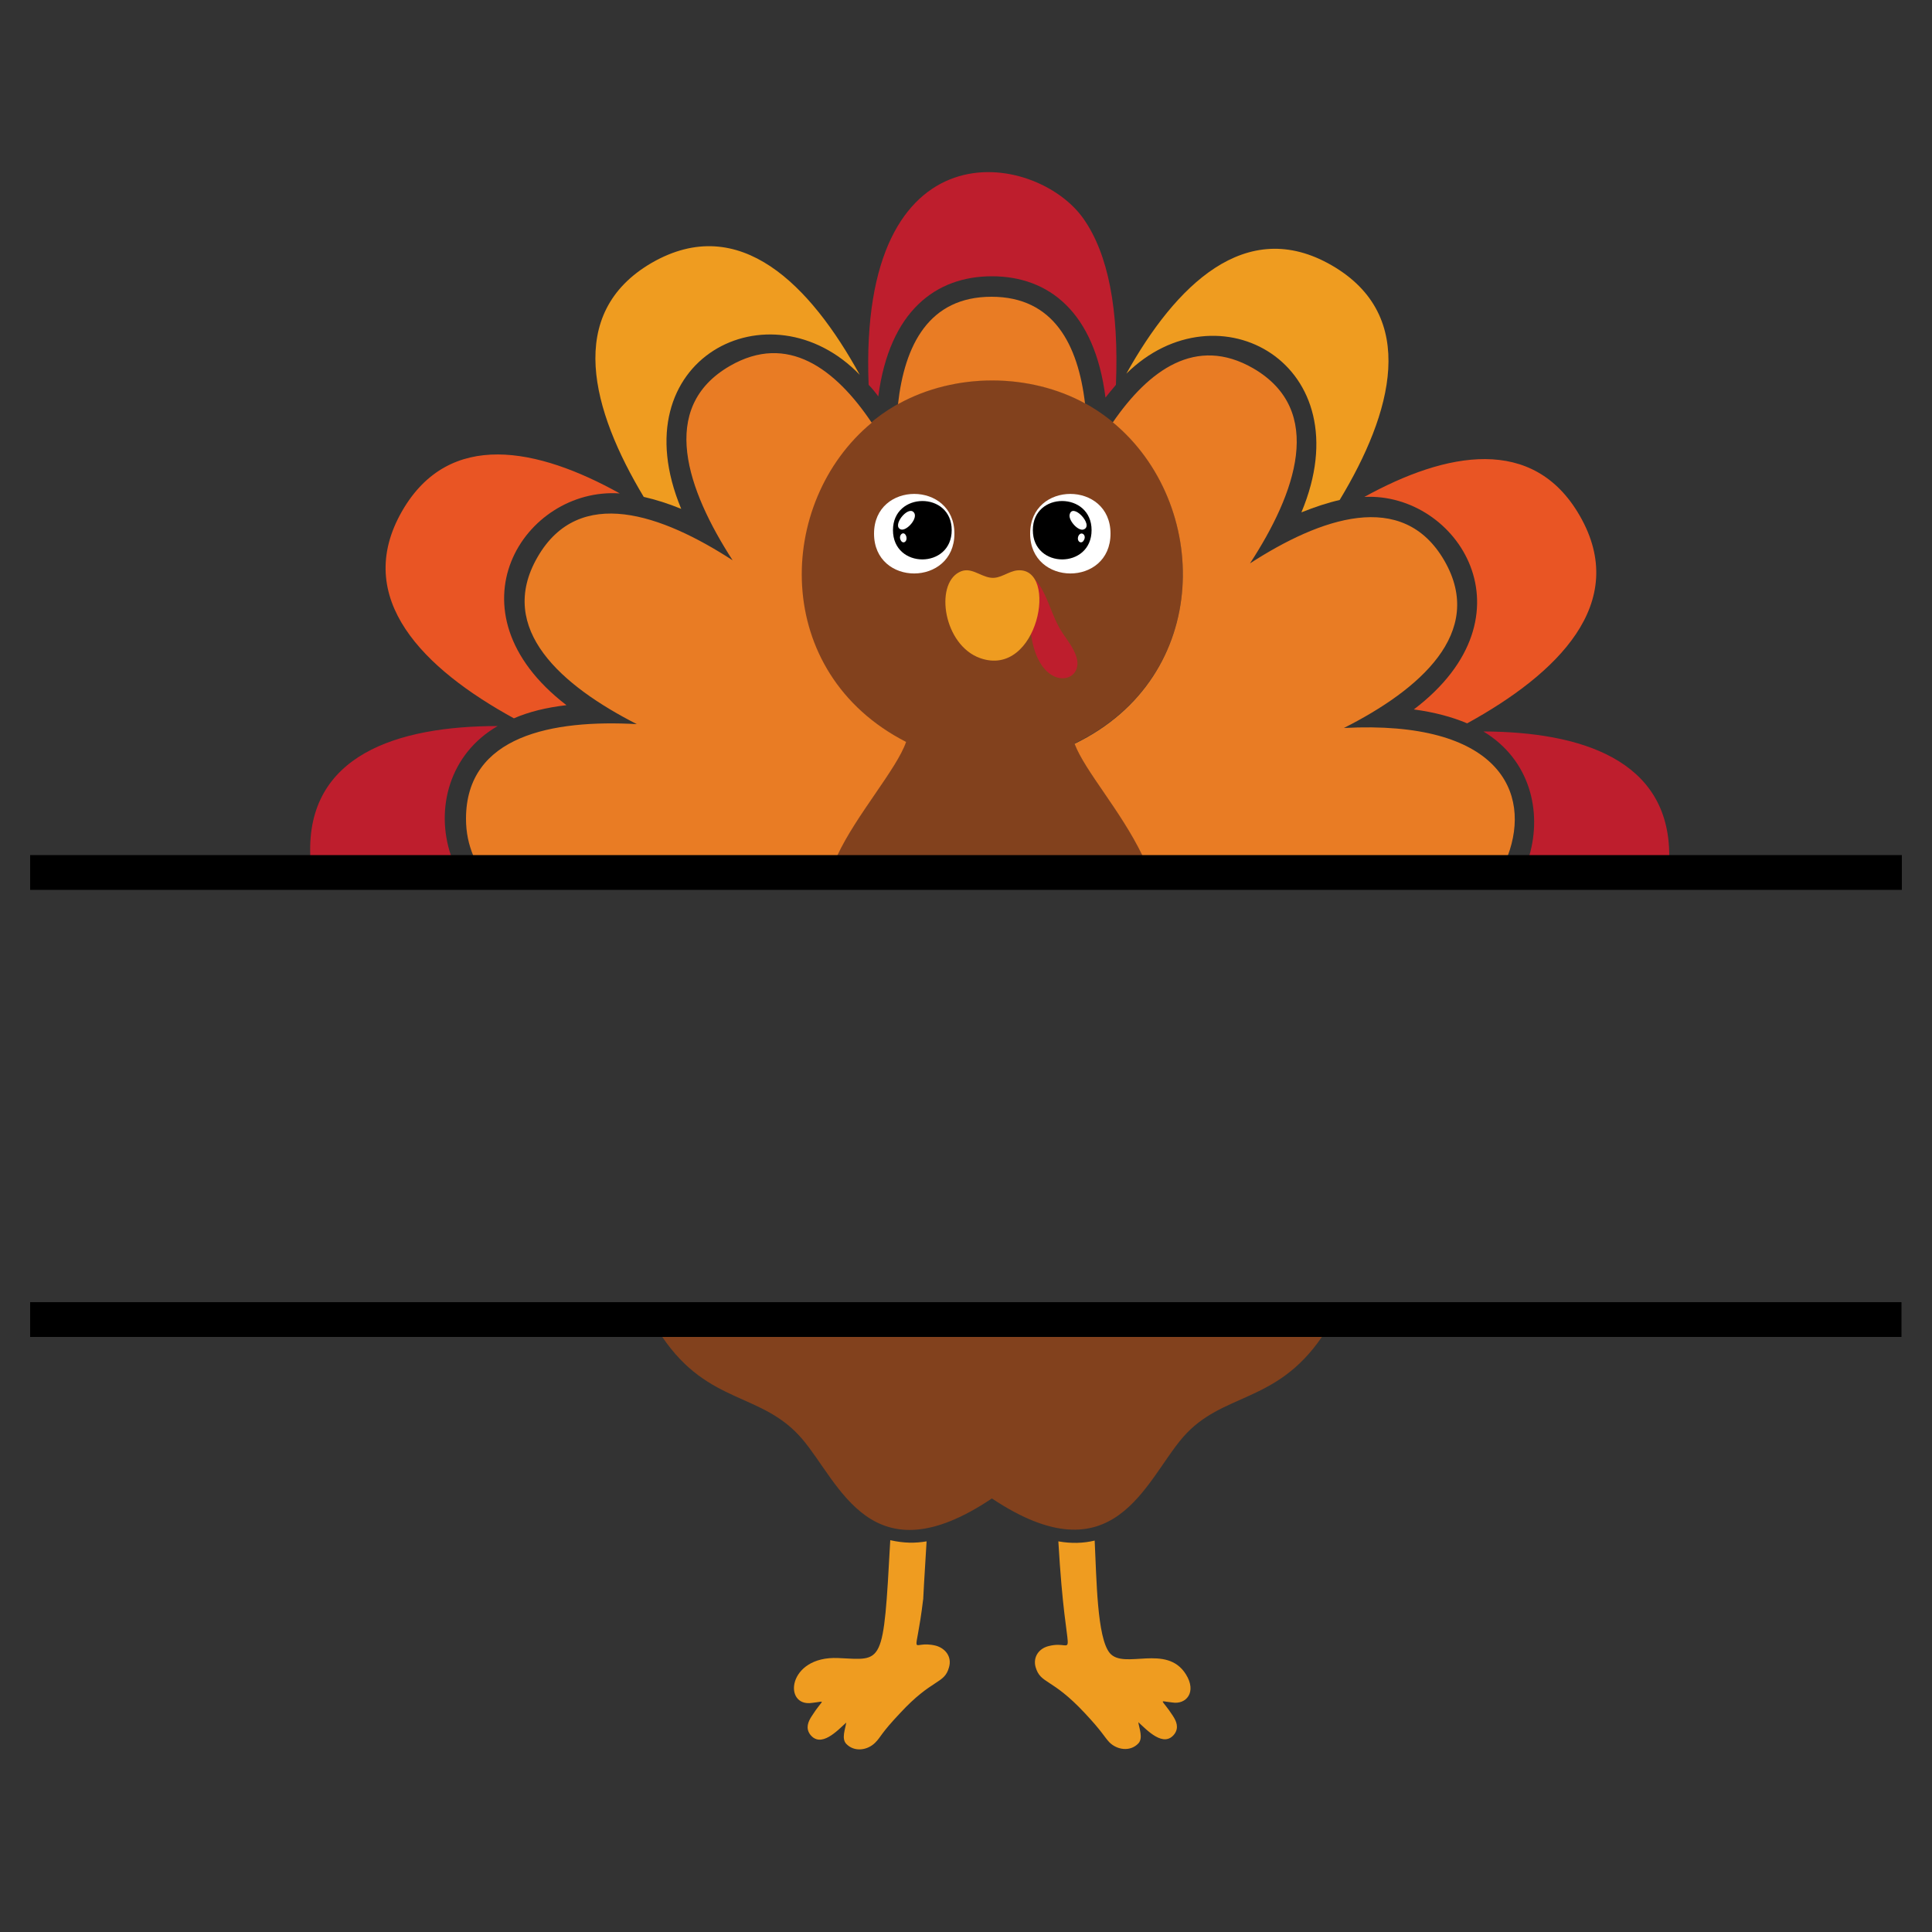 <?xml version="1.0" encoding="utf-8"?>
<!-- Generator: Adobe Illustrator 23.0.2, SVG Export Plug-In . SVG Version: 6.00 Build 0)  -->
<svg version="1.1" id="Layer_1" xmlns="http://www.w3.org/2000/svg" xmlns:xlink="http://www.w3.org/1999/xlink" x="0px" y="0px"
	 viewBox="0 0 500 500" style="enable-background:new 0 0 500 500;" xml:space="preserve">
<rect x="0" y="0" width="500" height="500" fill="#333333" stroke="none"/>
<style type="text/css">
	.st0{fill:#82411D;}
	.st1{fill:#E95524;}
	.st2{fill:#E97C24;}
	.st3{fill:#FFFFFF;}
	.st4{fill:#BE1E2D;}
	.st5{fill:#EF9C20;}
</style>
<path class="st0" d="M234.4,192c-2.4,7-12.9,19-17.8,29.4c0,0.1-3,0,79.1,0c-5.7-11.8-15-21.9-17.6-29c47.5-22.9,30.8-94-21.4-94
	C205.2,98.5,188,168.3,234.4,192z"/>
<path class="st0" d="M171.4,346c12,17.7,25.8,14.2,36.2,26.4c9.8,11.5,17.8,36.4,49.1,15.4c31.7,21.1,39.6-4.5,49.5-15.9
	c10.1-11.6,24-8.5,35.9-25.9H171.4z"/>
<path class="st1" d="M379.7,187.2c-4-1.7-8.6-2.9-13.8-3.6c32-24.3,11.3-56.2-12.8-55c21.2-11.7,43.7-16,55.7,4.8
	C422,156.2,402.8,174.5,379.7,187.2z M146.6,182.5c-31.8-24.4-10.9-56.5,13.8-54.8c-21.2-11.8-44.1-16.6-56.3,4.5
	c-13.1,22.7,5.7,41,28.9,53.7C136.9,184.2,141.4,183.1,146.6,182.5z"/>
<path class="st2" d="M232.4,104.6c1.7-15.3,8-27.8,24.2-27.8c16.1,0,22.4,12.4,24.2,27.6C266.6,96.6,247.3,96.3,232.4,104.6z
	 M347.8,188.4c19.4-9.8,36.8-24.6,26-43.3s-32.2-11-50.3,0.7c11.8-18.1,19.6-39.6,0.8-50.5c-14.8-8.5-27,0.5-36.3,14
	c25.2,20.8,26.1,65.8-9.9,83.2c2.7,7.1,11.9,17.2,17.6,29c48,0,88.7,0,94.5,0C396.4,205,387.9,186.3,347.8,188.4z M216.7,221.4
	c4.9-10.5,15.4-22.4,17.8-29.4c-35-17.9-33.8-62-8.9-82.6c-9.4-14-21.8-23.3-36.7-14.7c-18.7,10.8-11,32.2,0.7,50.3
	c-18.2-11.8-39.7-19.6-50.5-0.8c-10.8,18.7,6.5,33.4,25.7,43.2c-21.7-1.2-44.2,2.9-44.2,24.5c0,3.6,0.7,6.7,1.9,9.6
	C223.3,221.4,216.6,221.5,216.7,221.4z"/>
<path class="st3" d="M247,138.1c0,13.7-20.8,13.8-20.8,0C226.2,124.4,247,124.4,247,138.1z M266.6,138.1c0,13.7,20.8,13.8,20.8,0
	C287.4,124.4,266.6,124.4,266.6,138.1z"/>
<path d="M231.1,137.2c0,10.1,15.2,10.1,15.2,0S231.1,127.2,231.1,137.2z M233.1,139.8c-0.7-1.3,0.8-2.6,1.4-1.1
	C235,140.1,233.7,141,233.1,139.8z M233.1,137c-2.3-0.9,1.7-6,3.3-4.5C237.9,133.9,234.6,137.6,233.1,137z M267.3,137.2
	c0,10.1,15.2,10.1,15.2,0C282.5,127.2,267.3,127.1,267.3,137.2z M280.5,139.8c-0.6,1.2-2,0.3-1.4-1.1
	C279.8,137.3,281.3,138.5,280.5,139.8z M280.5,137c-1.4,0.6-3.9-2.2-3.7-3.7C277.4,129.8,283.2,135.9,280.5,137z"/>
<path class="st4" d="M224.8,99.6c-2.7-68.1,43.3-60.5,55.6-43c6.4,9.1,9.2,23.5,8.4,43c-0.9,1.1-1.8,2.1-2.7,3.3
	c-2.8-22.2-14.7-31.4-29.4-31.4c-14.5,0-26.5,9-29.4,31.1C226.5,101.5,225.7,100.5,224.8,99.6z M395.8,221.4H432
	c0-24.9-23.1-32-48.1-32.1C396,196.6,399.1,210,395.8,221.4z M116.7,221.4c-4.1-12.1-0.4-26.3,12.1-33.5c-26.1,0-49.5,7.6-48.5,33.5
	H116.7z M278.6,170.1c-0.7-2.3-2.2-4.2-3.5-6.1c-3.3-4.9-3.8-10.4-7.5-14.3c2,3.2,1.6,9.3-0.8,14.2
	C268.8,179.5,280.7,177.1,278.6,170.1z"/>
<path class="st5" d="M303.4,440.6c-3.8-0.4-2.8-1.1,0.1,3.4c1,1.5,1.6,3.1,0.5,4.7c-2.8,3.8-7.2-1-9.4-3c0.2,1.6,1.3,4.1,0,5.5
	c-2.1,2.2-5.5,1.7-7.5-0.3c-1.4-1.5-1.8-2.7-6.4-7.6c-8.6-9.2-11.4-7.4-12.7-11.9c-0.7-2.6,0.9-4.8,3.4-5.4c7.8-2,4.5,7.6,2.5-27.1
	c3.3,0.6,6.5,0.5,9.4-0.2c0.5,10,0.6,25.1,3.9,29.1c3.7,4.4,14.7-2.5,19.7,5.5C309.8,437.9,307,441.2,303.4,440.6z M242.2,425.9
	c-6.9-1.7-5.3,4.7-3.3-11.9c0.2-1.7-0.4,5.8,0.9-15.1c-3,0.5-5.8,0.5-9.4-0.3c-1.8,33-1.8,31-13.5,30.5
	c-13.2-0.6-14.3,12.8-6.7,11.6c3.8-0.4,2.8-1.2-0.1,3.4c-1,1.5-1.6,3.1-0.5,4.7c2.8,3.8,7.2-1,9.4-3c-0.2,1.6-1.3,4.1,0,5.5
	c2.1,2.2,5.5,1.7,7.5-0.3c1.6-1.6,1.3-2.2,6.4-7.6c8.4-9.1,11.5-7.5,12.7-11.9C246.4,428.8,244.7,426.6,242.2,425.9z M336.8,132.6
	c3.5-1.4,6.8-2.5,9.9-3.2c13.6-22.5,20.6-47.6-2-60.7c-22.4-13-40.6,5.4-53.2,28C315.1,73.4,352.9,94.2,336.8,132.6z M176.3,131.7
	c-16.2-38.9,23-58.7,46.2-34.7c-12.7-23.1-31-42.1-53.8-29c-22.6,13.1-15.5,38.3-2.1,60.6C169.7,129.3,172.9,130.3,176.3,131.7z
	 M263.4,147.6c-2.5,0.2-4.5,2.3-7.1,1.9c-2.8-0.4-5.2-3-8.1-1.4c-6.3,3.3-4,18.8,5.4,22.2C268.7,175.7,274.1,146.8,263.4,147.6z"/>
<path d="M492.2,221.3v9H7.8v-9H492.2z M7.8,346h484.3v-9H7.8V346z"/>
</svg>
